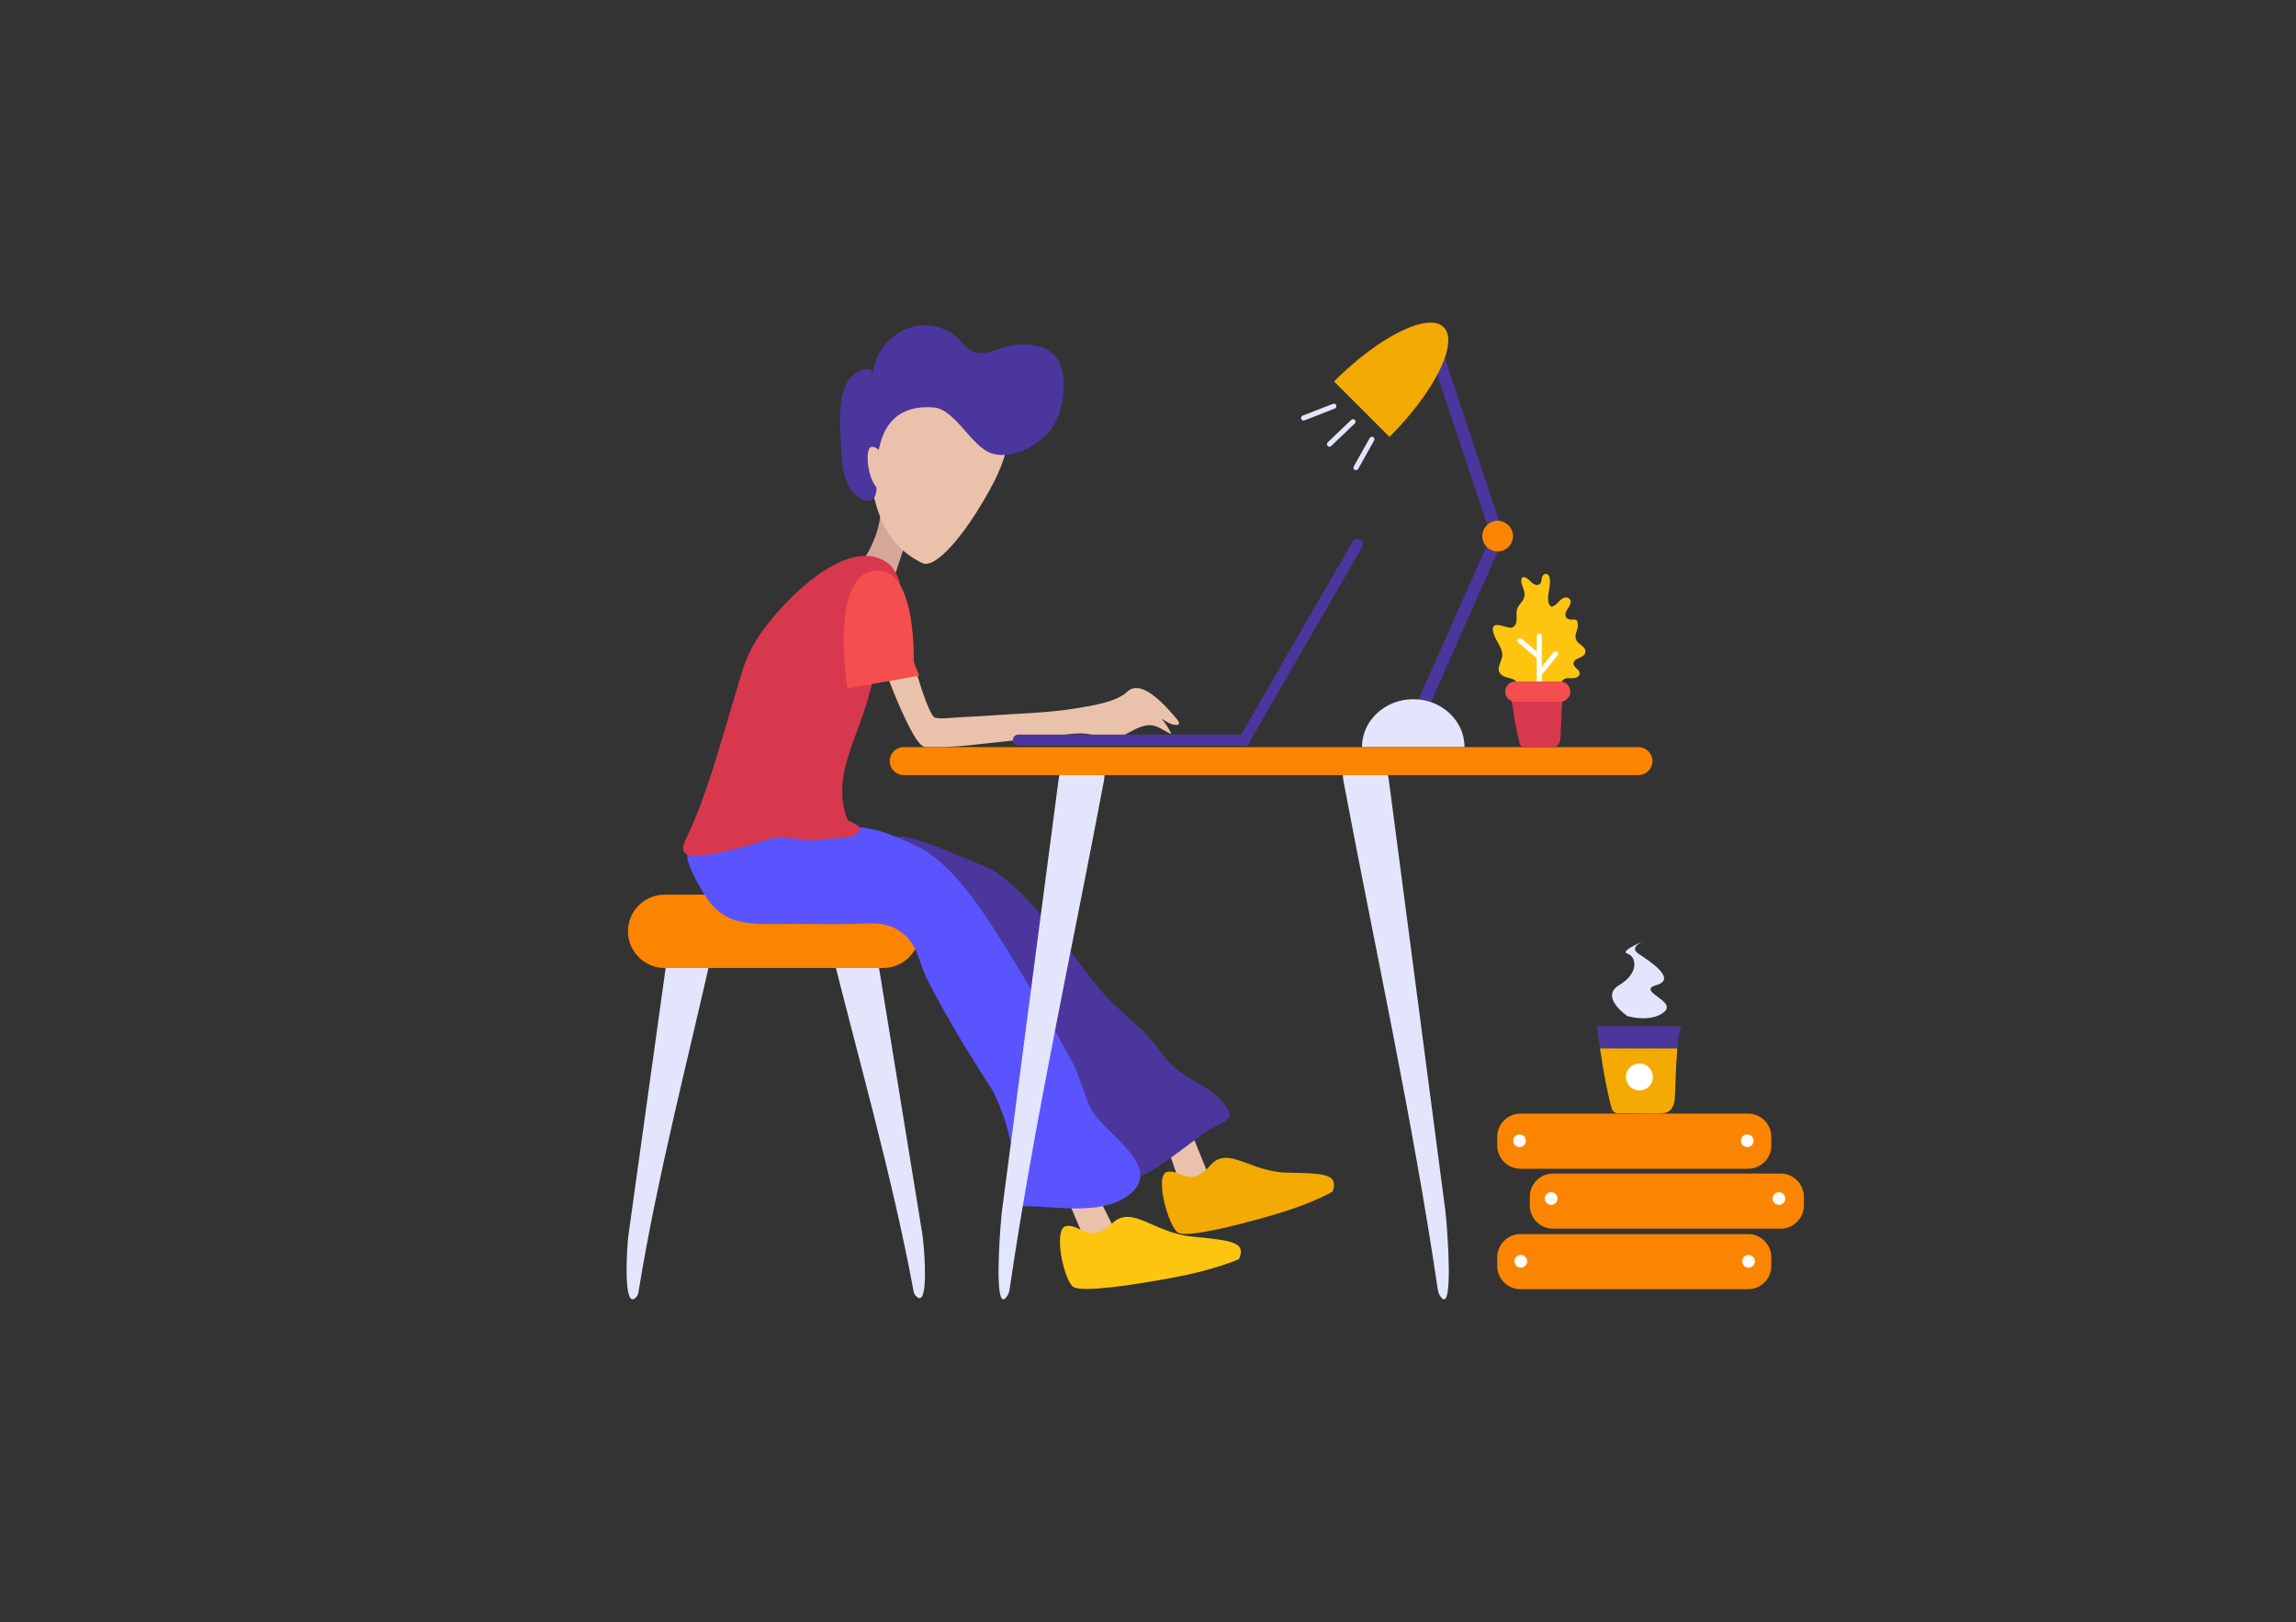 <?xml version="1.0" encoding="utf-8"?>
<!-- Generator: Adobe Illustrator 23.0.3, SVG Export Plug-In . SVG Version: 6.00 Build 0)  -->
<svg version="1.1"
	xmlns="http://www.w3.org/2000/svg"
	xmlns:xlink="http://www.w3.org/1999/xlink" x="0px" y="0px" viewBox="0 0 1700 1200.87" style="enable-background:new 0 0 1799.6 1200.87;" xml:space="preserve">
	<rect x="0" y="0" width="1700" height="1200.87" fill="#333333" stroke="none"/>
	<style type="text/css">
	.st0{fill:#E3E5FC;}
	.st1{fill:#FB8500;}
	.st2{fill:#4B369D;}
	.st3{fill:#F3AA02;}
	.st4{fill:#FFFFFF;}
	.st5{fill:#D4A79A;}
	.st6{fill:#EAC2AB;}
	.st7{fill:#FDC510;}
	.st8{fill:#5A54FF;}
	.st9{fill:#D7384E;}
	.st10{fill:#F44E4E;}
	</style>
	<g id="Background">
		<g id="Chair">
			<g>
				<path class="st0" d="M467.08,961.4c-5.1-5.08-2.63-40.77-1.83-46.5c3.2-22.96,6.4-45.93,9.6-68.89
				c6.49-46.58,12.98-93.15,19.46-139.73c0.74-5.32,1.48-10.65,2.23-15.97c1.54-8.86,10.33-15.6,19.52-14.98
				c9.2,0.61,15.46,8.36,13.92,17.22c-19.35,87.71-42.86,175.58-57.18,263.75c-0.19,1.19-0.41,2.43-1.22,3.46
				C469.65,962.16,468.19,962.5,467.08,961.4z"/>
				<path class="st0" d="M682.19,960.47c4.98-5.23,1.7-40.84,0.77-46.54c-3.72-22.86-7.44-45.72-11.16-68.58
				c-7.54-46.36-15.09-92.73-22.63-139.09c-0.86-5.3-1.72-10.6-2.59-15.9c-1.74-8.81-10.68-15.28-19.86-14.38
				c-9.18,0.89-15.26,8.83-13.52,17.63c21.34,87.09,46.83,174.22,63.15,261.92c0.22,1.18,0.47,2.42,1.3,3.42
				C679.64,961.31,681.11,961.61,682.19,960.47z"/>
			</g>
			<path class="st1" d="M653.95,716.67H492.1c-14.93,0-27.15-12.22-27.15-27.15v0c0-14.93,12.22-27.15,27.15-27.15h161.85
			c14.93,0,27.15,12.22,27.15,27.15v0C681.11,704.46,668.89,716.67,653.95,716.67z"/>
		</g>
		<g id="Lamp">
			<path class="st2" d="M1046.85,525.61L1104.36,396c0.91-2.05,3.33-2.98,5.38-2.07l1,0.44c2.05,0.91,2.98,3.33,2.07,5.38
			l-57.52,129.61c-0.91,2.05-3.33,2.98-5.38,2.07l-1-0.44C1046.87,530.08,1045.94,527.66,1046.85,525.61z"/>
			<path class="st2" d="M1102.42,392.2l-44.86-134.51c-0.71-2.13,0.45-4.45,2.58-5.16l1.04-0.35c2.13-0.71,4.45,0.45,5.16,2.58
			l44.86,134.51c0.71,2.13-0.45,4.45-2.58,5.16l-1.04,0.35C1105.45,395.48,1103.13,394.32,1102.42,392.2z"/>
			<circle class="st1" cx="1108.88" cy="396.93" r="11.36"/>
			<g>
				<path class="st0" d="M1046.4,517.67c-20.98,0-37.98,15.88-37.98,35.48h75.96C1084.38,533.55,1067.37,517.67,1046.4,517.67z"/>
			</g>
			<g>
				<path class="st3" d="M1068.94,242.27c-11.34-11.34-47.7,6.63-81.21,40.14l41.07,41.07
				C1062.31,289.97,1080.28,253.61,1068.94,242.27z"/>
			</g>
			<g>
				<g>
					<path class="st0" d="M984.35,330.73c-0.49,0-0.99-0.19-1.35-0.58c-0.72-0.75-0.69-1.93,0.06-2.65l17.41-16.64
					c0.75-0.72,1.94-0.69,2.65,0.06c0.72,0.75,0.69,1.93-0.06,2.65l-17.41,16.64C985.29,330.56,984.82,330.73,984.35,330.73z"/>
				</g>
				<g>
					<path class="st0" d="M1004,348.1c-0.31,0-0.63-0.08-0.92-0.24c-0.9-0.51-1.22-1.65-0.71-2.55l11.79-21
					c0.5-0.9,1.64-1.22,2.55-0.72c0.9,0.51,1.22,1.65,0.71,2.55l-11.79,21C1005.29,347.76,1004.65,348.1,1004,348.1z"/>
				</g>
				<g>
					<path class="st0" d="M965.19,311.34c-0.75,0-1.46-0.45-1.75-1.19c-0.38-0.96,0.1-2.05,1.06-2.43l22.45-8.73
					c0.97-0.37,2.05,0.1,2.43,1.07s-0.1,2.05-1.06,2.43l-22.45,8.73C965.65,311.3,965.42,311.34,965.19,311.34z"/>
				</g>
			</g>
		</g>
		<g id="Coffee">
			<g>
				<path class="st2" d="M1245.5,759.87c-0.02,0-63.25,0-63.25,0c0.81,5.39,1.6,10.86,2.43,16.33h57.24
				C1242.69,767.11,1243.82,759.87,1245.5,759.87z"/>
				<path class="st3" d="M1194.69,822.99c1.18,1.19,2.78,1.22,4.26,1.18c8.54-0.19,17.1,0.35,25.65,0.3
				c8.07-0.04,14.75,0.61,15.59-12.8c0.18-2.83,0.52-21.37,1.72-35.48h-57.24c2.16,14.39,4.54,28.89,8.12,42.56
				C1193.21,820.34,1193.69,821.98,1194.69,822.99z"/>
			</g>
			<circle class="st4" cx="1213.87" cy="797.35" r="9.99"/>
			<path class="st0" d="M1204.99,752.28c0,0-20.98-14.08-6.04-22.98s12.71-21.21,6.04-23.21c-6.67-1.99,13.95-10.15,13.95-10.15
			s-13.95,4.73-5.79,10.15c8.15,5.42,28.91,18.76,13.34,23.21c-15.56,4.45,15.72,11.81,5.63,19.99
			C1222.04,757.47,1204.99,752.28,1204.99,752.28z"/>
		</g>
	</g>
	<g id="Characters">
		<g id="Man">
			<g id="Head">
				<path id="Neck" class="st5" d="M674.39,390.16l-16.78,50.66l-44.47,4.55c0,0,33.85-28.81,38.35-61.45
				S674.39,390.16,674.39,390.16z"/>
				<path id="Face" class="st6" d="M745.87,314.72c0,0,5.6,14-12.66,47.28s-40.43,59.9-50.57,54.83
				c-28.06-14.02-32.75-37.82-38.13-58.63c-6.6-25.51,33.13-72.52,33.13-72.52l27.14-6.31L745.87,314.72z"/>
				<path id="Hair" class="st2" d="M780.6,314.03c0.29-0.5,0.57-1.02,0.84-1.55c5.54-10.88,7.64-25.07,5.29-37.07
				c-3.98-20.34-24.41-22.5-41.57-18.82c-7.84,1.68-15.18,6.81-23.48,4.15c-6.19-1.98-9.32-7.79-14.03-11.74
				c-5.4-4.53-12.16-7.19-19.21-7.93c-14.61-1.53-28.05,6.03-36.06,17.98c-3.29,4.92-5.4,10.58-5.72,16.49
				c-1.46-2.05-3.54-2.72-6.03-2.24c-20.39,3.97-19.22,33.57-18.32,49.1c0.75,12.97,0.02,29.1,7.92,40.21
				c3.15,4.43,11.41,11.48,16.43,6.56c4.48-4.39,0.98-17.84,2.18-23.6c1.68-8.09,0.94-46.87,42.2-43.95
				c16.4,1.16,27.96,29.21,43.38,34.09C750.11,340.68,771.86,329.05,780.6,314.03z"/>
				<path id="Ear" class="st6" d="M652.55,334.85c0,0-11.44-12.7-10.03,6.83c1.42,19.52,11.68,23.46,11.68,23.46L652.55,334.85z"/>
			</g>
			<g id="Leg_2_">
				<path id="Skin_1_" class="st6" d="M869.5,807.42l26.47,65.42l-19.64,11.66l-23.8-70C852.53,814.5,862.39,806.49,869.5,807.42z"/>
				<path id="Shoe_1_" class="st3" d="M986.72,882.17c0,0-14.66,8.92-44.32,17.45c-29.65,8.54-63.01,16.6-69.97,13.1
				c-6.96-3.5-18.19-43.08-8.16-45.14c10.03-2.05,16.72,12.59,31.91-4.81c13.01-14.91,29.14,4.87,56.59,5.41
				C980.22,868.72,991.33,868.91,986.72,882.17z"/>
				<path id="Leg_3_" class="st2" d="M669.97,619.61c13.36,1.51,46.76,17.12,59.07,21.74c26.42,9.92,66.07,67.02,82.15,87.23
				c17.73,22.28,34.59,30.08,50.53,53.31c11.15,16.11,33.04,20.27,44.33,34.96c8.6,11.19,4.65,11.31-8.54,18.47
				c-18.09,9.82-71.51,61.65-79.74,29.98c-3.07-11.83-24.98-36.93-32.96-46.8c-18.73-23.17-13.38-58.68-29.44-83.23
				c-7.82-11.95-13.44-25.99-27.07-33.41c-11.44-6.23-25.97-6.31-39.61-6.17c-18.8,0.18-29.36-32.49-48.17-32.31
				c-24.79,0.24-50.44,24.3-70.32,11.86c-33.42-20.93,11.84-22.73,30.54-23.46C637.76,650.35,633.18,615.47,669.97,619.61z"/>
			</g>
			<g id="Leg">
				<path id="Skin" class="st6" d="M794.78,849.28l31.55,63.08l-20,12.72l-29.01-67.77C777.32,857.31,787.24,848.79,794.78,849.28z" />
				<path id="Shoe" class="st7" d="M917.3,932.17c0,0-16.1,7.59-47.91,13.56c-31.81,5.97-67.48,11.17-74.52,7.14
				c-7.04-4.03-15.76-44.04-5.06-45.24c10.69-1.2,16.59,13.81,33.89-2.11c14.83-13.64,30.23,7.22,59.03,10.03
				C911.52,918.35,923.18,919.46,917.3,932.17z"/>
				<path id="Leg_1_" class="st8" d="M640.52,612.99c13.36,1.91,25.69,7.47,38,13.34c26.42,12.6,48.51,47.07,64.59,72.73
				c17.73,28.31,34.59,57.25,50.53,86.75c6.05,11.2,8.53,23.74,14.15,35.02c9.3,18.66,57.37,44.17,26.08,65.28
				c-20.08,13.54-51.82,7.02-74.46,6.94c-1.18,0-2.45-0.04-3.37-0.77c-1.09-0.87-1.32-2.41-1.47-3.8
				c-3.14-29.47-6.14-54.12-19.49-80.81c-18.73-29.43-31.73-49.89-47.79-81.06c-7.82-15.18-7.29-27.66-20.91-37.08
				c-11.44-7.92-23.24-5.55-36.87-5.38c-18.8,0.23-34.94-0.23-53.74,0c-24.79,0.3-40.98-0.5-54.38-22.08
				c-25.67-41.35-7.41-40.6,11.28-41.52C569.68,618.71,603.73,607.72,640.52,612.99z"/>
			</g>
			<path id="Arm" class="st6" d="M670.61,470.1c0,0,15.68,59.94,21.74,61.27c5.08,1.11,11.29,0.02,16.41-0.21
			c10.51-0.48,21.02-1.16,31.51-1.87c18.17-1.24,36.88-1.68,54.88-4.63c11-1.8,31.17-4.49,39.5-12.56
			c11.31-10.94,31.47,14.2,37.18,20.89c0.83,0.97,1.62,2.51,0.68,3.36c-0.43,0.39-1.06,0.43-1.64,0.4
			c-4.08-0.17-7.68-2.57-11.04-4.87c3.05,3.45,5.58,7.36,7.47,11.56c-3.72-1.42-6.94-3.91-10.61-5.44
			c-14.77-6.14-26.74,15.35-43.29,7.7c-11.1-5.13-23.62-1.62-35.16-0.34c-10.39,1.15-20.79,2.22-31.2,3.23
			c-19.46,1.9-39.81,5.2-59.41,4.44c-1.2-0.05-2.56,0.09-3.73-0.3c-6.16-2.08-17.9-28.48-26.62-51.5
			c-5.5-14.52-12.63-30.14-7.52-52.87C654.46,427.52,676.35,436.93,670.61,470.1z"/>
			<g id="Body">
				<path class="st9" d="M644.05,512.22c2.86-11.55,6.53-22.66,10.74-32.95c6.6-16.13,18.43-38.07,8.33-55.33
				c-1.42-2.43-2.98-4.88-5.35-6.7c-26.38-20.26-67.31,18.38-84.37,38.61c-21.5,25.49-22.26,36.37-31.37,66.33
				c-10.12,33.27-19.2,68.11-34.53,99.78c-1.65,3.42-3.01,8.09,0.51,10.38c1.6,1.04,3.71,1.16,5.68,1.16
				c13.69-0.02,26.81-3.78,39.7-7.4c20.42-5.73,19.52-7.98,40.89-4.25c8.39,1.46,16.36-1.04,24.86-1.11
				c2.1-0.02,10.44-0.99,12.22-1.82c13.9-6.47-3.05-10.26-3.74-11.96C614.83,575.31,635.62,546.27,644.05,512.22z"/>
				<path class="st10" d="M676.5,489.81c0,0,2.51-72.53-30-67.2c-32.51,5.33-19.04,87.08-19.04,87.08l53.11-9.45L676.5,489.81z"/>
			</g>
		</g>
	</g>
	<g id="Background_1_">
		<g id="Table_1_">
			<g>
				<path class="st0" d="M741.67,961.23c-4.89-6.86-0.76-57.38,0.31-65.52c4.28-32.6,8.56-65.21,12.84-97.81
				c8.68-66.13,17.36-132.26,26.04-198.39c0.99-7.56,1.98-15.12,2.98-22.68c1.96-12.59,11.11-22.64,20.34-22.33
				c9.23,0.31,15.17,10.86,13.21,23.45c-23.53,124.96-51.24,250.41-69.73,375.72c-0.25,1.69-0.53,3.46-1.39,4.96
				C744.23,962.15,742.74,962.72,741.67,961.23z"/>
				<g>
					<path class="st0" d="M1070.39,961.23c4.89-6.86,0.76-57.38-0.31-65.52c-4.28-32.6-8.56-65.21-12.84-97.81
					c-8.68-66.13-17.36-132.26-26.04-198.39c-0.99-7.56-1.98-15.12-2.98-22.68c-1.96-12.59-11.11-22.64-20.34-22.33
					c-9.23,0.31-15.17,10.86-13.21,23.45c23.53,124.96,51.24,250.41,69.73,375.72c0.25,1.69,0.53,3.46,1.39,4.96
					C1067.84,962.15,1069.33,962.72,1070.39,961.23z"/>
				</g>
			</g>
			<path class="st1" d="M1213.16,573.86H669.11c-5.7,0-10.36-4.66-10.36-10.36v0c0-5.7,4.66-10.36,10.36-10.36h544.05
			c5.7,0,10.36,4.66,10.36,10.36v0C1223.52,569.2,1218.86,573.86,1213.16,573.86z"/>
		</g>
	</g>
	<g id="Nature">
		<g id="Plant">
			<g>
				<path class="st7" d="M1120.3,518.5c3.62-2.23,5.35-7.12,3.93-11.13c-2.32-6.56-8.31-4.35-12.58-7.79
				c-5.02-4.05,1.05-10.43,0.72-15.22c-0.37-5.27-5.11-10.35-6.53-15.44c-3.27-11.7,10.02-2.97,13.82-4.33
				c1.59-0.57,2.63-2.17,2.99-3.81c0.93-4.2-0.84-7.6,1.46-11.58c2.22-3.84,5.51-5.58,4.56-10.79c-0.54-2.96-2.36-5.66-2.31-8.66
				c0.01-0.86,0.26-1.83,1.01-2.25c0.57-0.32,1.28-0.23,1.9-0.02c2.05,0.72,3.39,2.63,5.04,4.04s4.3,2.29,5.88,0.8
				c1.05-0.99,1.16-2.59,1.37-4.02c0.39-2.58,2.2-4.37,4.44-2.88c2.45,1.62,1.51,8.02,1.14,10.32c-0.59,3.64-1.47,7.42-0.39,10.94
				c1.79,5.83,6.67-0.7,8.8-2.63c1.74-1.58,4.66-2.53,6.34-0.88c3.33,3.29-2.03,7.68-2.73,10.8c-0.34,1.48,0.1,3.26,1.42,4.02
				c3.86,2.24,7.12-1.75,7.7,4.2c0.4,4.07-3.29,7.96-1,12.03c2,3.56,8.65,5.07,6.02,10.07c-1.62,3.07-8.57,2.93-8.2,7.29
				c0.24,2.84,4.52,4.14,4.52,6.99c0,2.15-2.5,3.42-4.65,3.53c-2.15,0.11-4.41-0.39-6.39,0.45c-2.25,0.95-3.55,3.71-2.85,6.05
				c0.6,2.03,2.5,3.89,1.9,5.92c-0.72,2.45-4.11,2.54-6.63,2.15C1140.72,515.05,1129.69,513.98,1120.3,518.5z"/>
				<g>
					<path class="st4" d="M1139.75,518.7c-1.04,0-1.87-0.84-1.87-1.87v-45.95c0-1.03,0.84-1.87,1.87-1.87s1.87,0.84,1.87,1.87v45.95
					C1141.62,517.86,1140.79,518.7,1139.75,518.7z"/>
				</g>
				<g>
					<path class="st4" d="M1139.75,500.81c-0.42,0-0.83-0.14-1.18-0.42c-0.81-0.65-0.93-1.83-0.28-2.64l12.05-14.86
					c0.66-0.81,1.84-0.92,2.64-0.28c0.8,0.65,0.93,1.83,0.27,2.64l-12.05,14.86C1140.83,500.58,1140.3,500.81,1139.75,500.81z"/>
				</g>
				<g>
					<path class="st4" d="M1139.75,488.27c-0.43,0-0.86-0.14-1.21-0.44l-14.36-12.09c-0.79-0.67-0.89-1.85-0.23-2.64
					c0.67-0.79,1.85-0.89,2.64-0.23l14.36,12.09c0.79,0.67,0.89,1.85,0.23,2.64C1140.81,488.04,1140.28,488.27,1139.75,488.27z"/>
				</g>
			</g>
			<g>
				<path class="st9" d="M1118.29,512.06c1.89,12.56,3.59,25.7,6.77,37.81c0.26,1.01,0.58,2.07,1.21,2.71
				c0.76,0.77,1.79,0.78,2.74,0.76c5.48-0.13,10.98,0.23,16.47,0.2c5.18-0.03,9.47,0.39,10.01-8.22c0.19-2.98,0.66-33.26,3.41-33.26
				C1158.89,512.06,1118.29,512.06,1118.29,512.06z"/>
				<path class="st10" d="M1155.19,519.57H1122c-4.13,0-7.51-3.38-7.51-7.51l0,0c0-4.13,3.38-7.51,7.51-7.51h33.19
				c4.13,0,7.51,3.38,7.51,7.51l0,0C1162.7,516.19,1159.32,519.57,1155.19,519.57z"/>
			</g>
		</g>
	</g>
	<g id="UI">
		<g id="Laptop">
			<path class="st2" d="M921.76,552.01H753.99c-2.24,0-4.08-1.83-4.08-4.08l0,0c0-2.24,1.83-4.08,4.08-4.08h167.77
			c2.24,0,4.08,1.83,4.08,4.08l0,0C925.83,550.18,924,552.01,921.76,552.01z"/>
			<path class="st2" d="M917.57,546.27l83.89-145.29c1.12-1.94,3.63-2.61,5.57-1.49h0c1.94,1.12,2.61,3.63,1.49,5.57l-83.89,145.29
			c-1.12,1.94-3.63,2.61-5.57,1.49l0,0C917.12,550.72,916.45,548.21,917.57,546.27z"/>
		</g>
		<g id="Server">
			<g>
				<path class="st1" d="M1294.36,865.3h-168.62c-9.45,0-17.17-7.73-17.17-17.17v-6.47c0-9.45,7.73-17.17,17.17-17.17h168.62
				c9.45,0,17.17,7.73,17.17,17.17v6.47C1311.53,857.58,1303.8,865.3,1294.36,865.3z"/>
				<path class="st1" d="M1318.47,909.68h-168.62c-9.45,0-17.17-7.73-17.17-17.17v-6.47c0-9.45,7.73-17.17,17.17-17.17h168.62
				c9.45,0,17.17,7.73,17.17,17.17v6.47C1335.65,901.95,1327.92,909.68,1318.47,909.68z"/>
				<path class="st1" d="M1294.36,954.49h-168.62c-9.45,0-17.17-7.73-17.17-17.17v-6.47c0-9.45,7.73-17.17,17.17-17.17h168.62
				c9.45,0,17.17,7.73,17.17,17.17v6.47C1311.53,946.76,1303.8,954.49,1294.36,954.49z"/>
			</g>
			<circle class="st4" cx="1125.11" cy="844.58" r="4.68"/>
			<circle class="st4" cx="1293.73" cy="844.58" r="4.68"/>
			<circle class="st4" cx="1148.53" cy="887.36" r="4.68"/>
			<circle class="st4" cx="1317.15" cy="887.36" r="4.68"/>
			<circle class="st4" cx="1126.05" cy="933.84" r="4.68"/>
			<circle class="st4" cx="1294.67" cy="933.84" r="4.68"/>
		</g>
	</g>
</svg>
